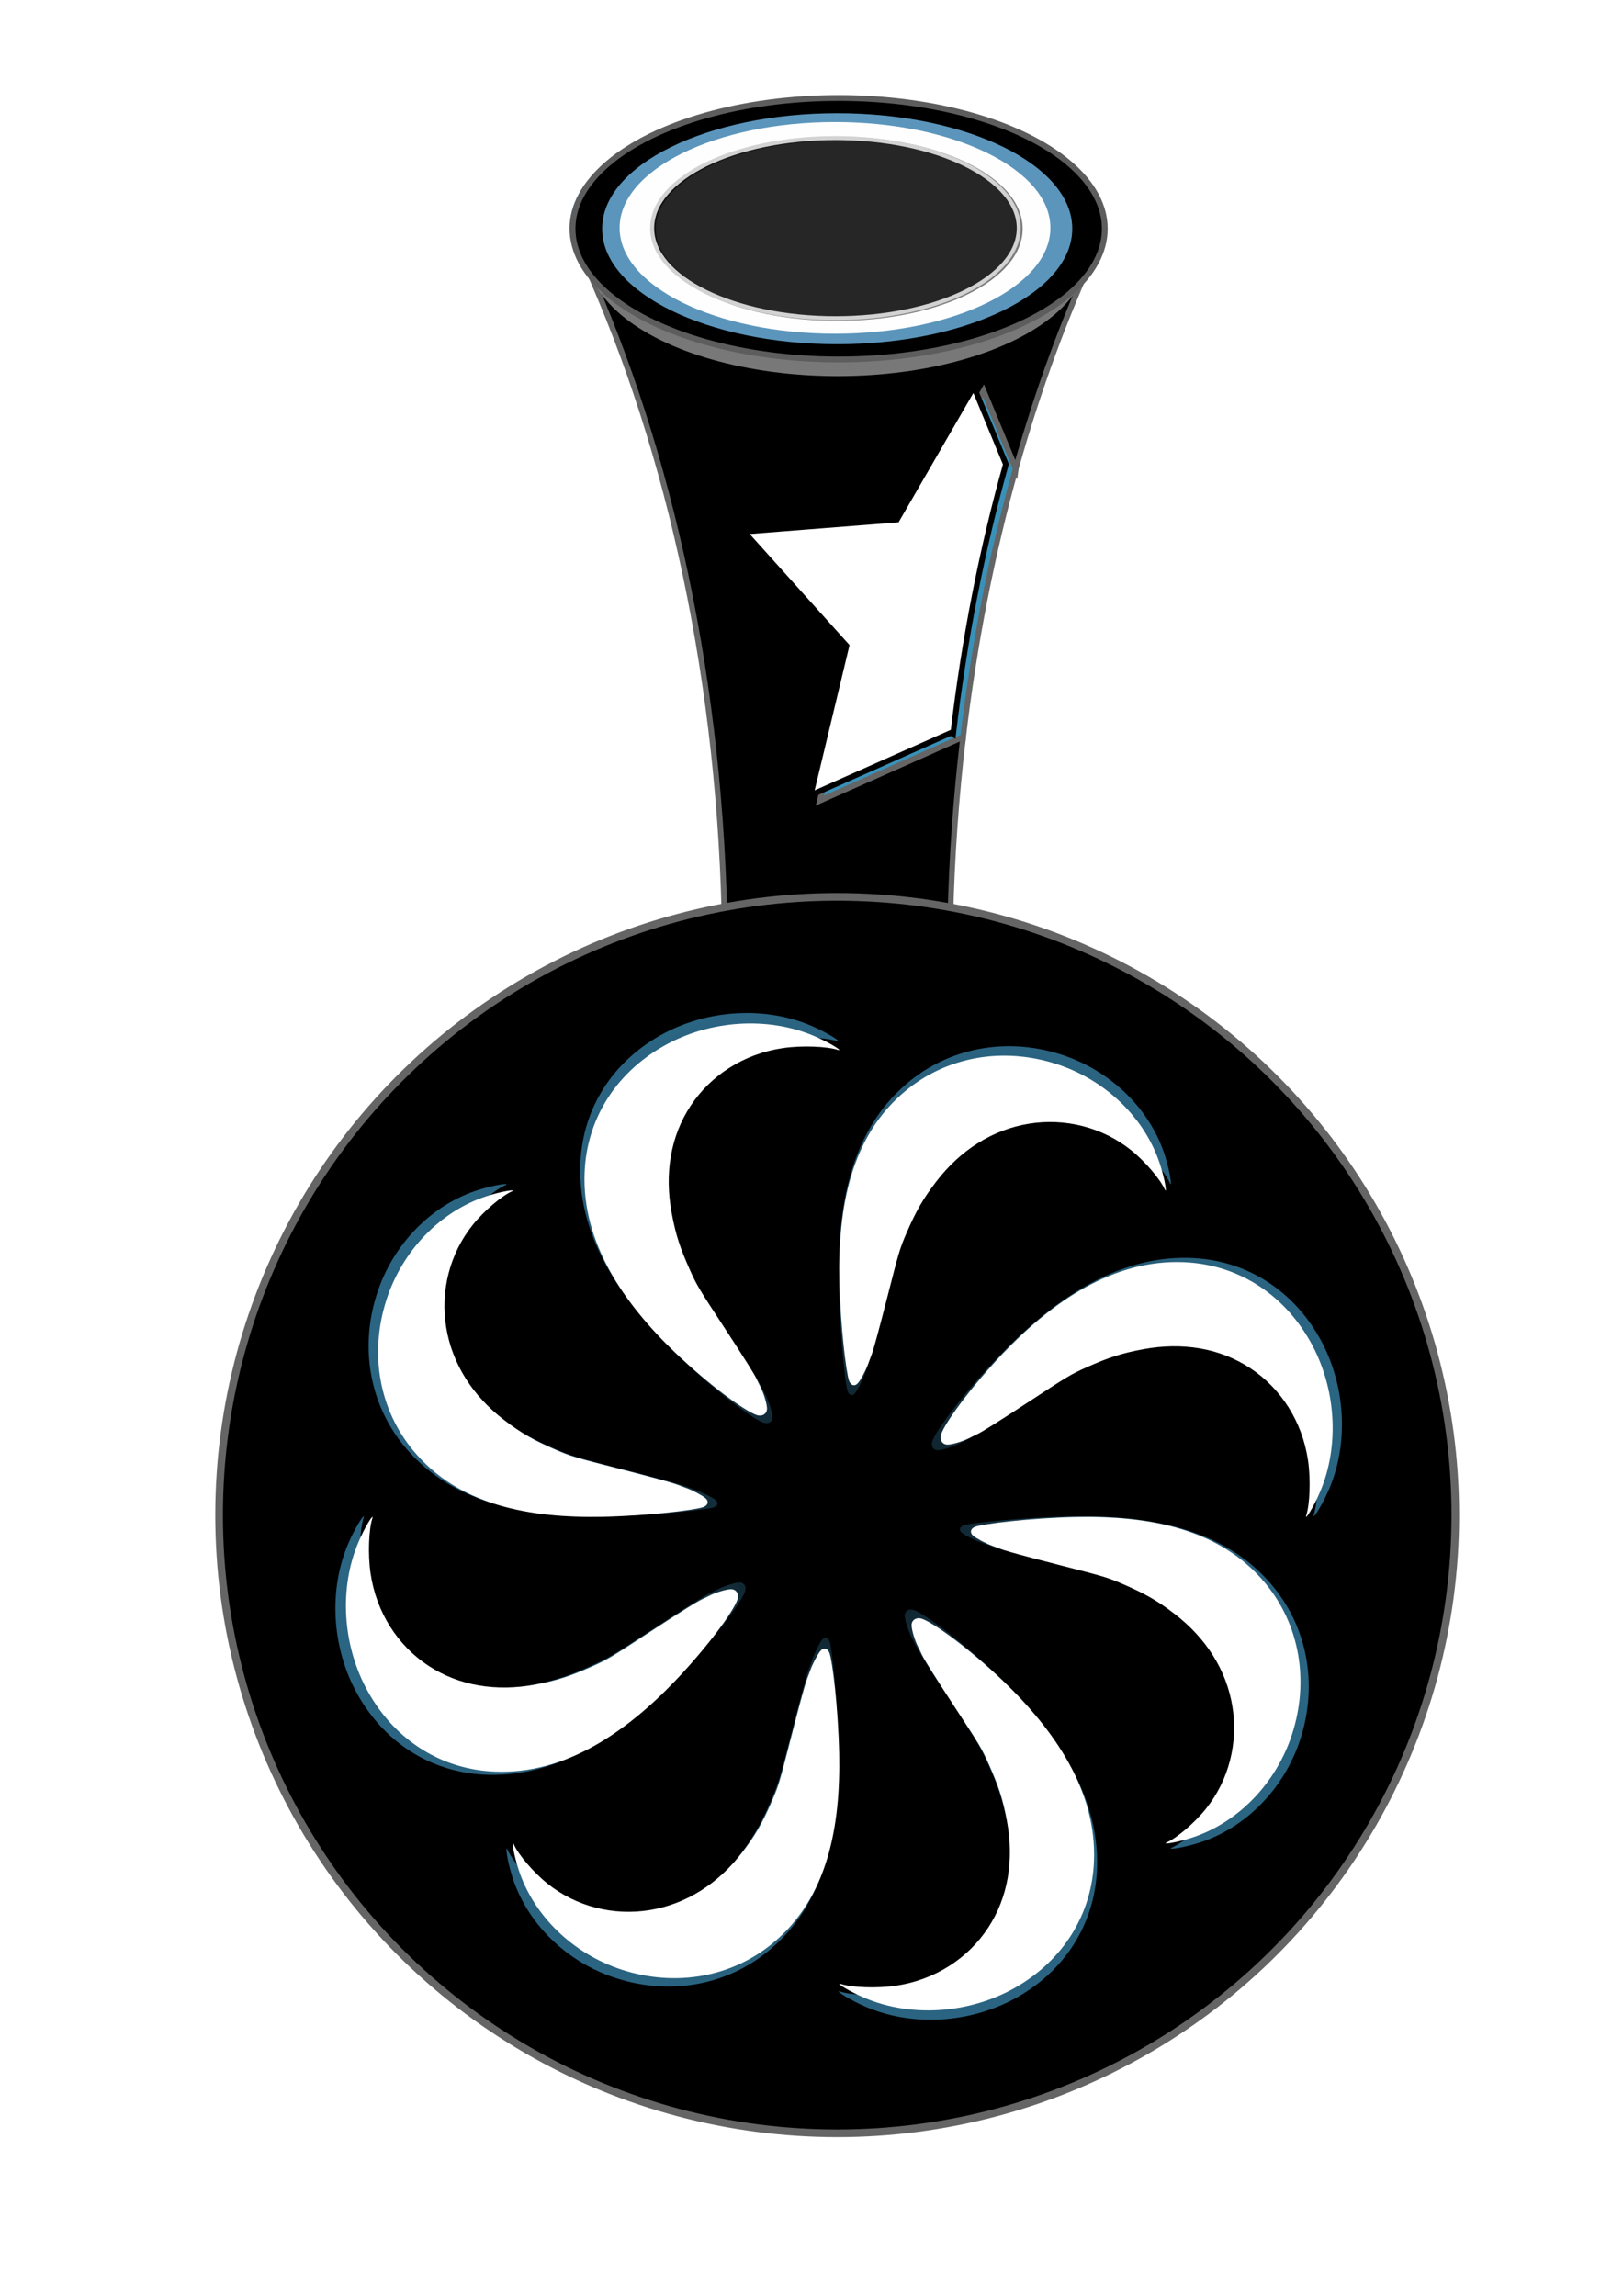 <?xml version="1.0" encoding="UTF-8" standalone="no"?>
<svg
   xmlns:dc="http://purl.org/dc/elements/1.1/"
   xmlns:cc="http://creativecommons.org/ns#"
   xmlns:rdf="http://www.w3.org/1999/02/22-rdf-syntax-ns#"
   xmlns:svg="http://www.w3.org/2000/svg"
   xmlns="http://www.w3.org/2000/svg"
   xmlns:xlink="http://www.w3.org/1999/xlink"
   xmlns:sodipodi="http://sodipodi.sourceforge.net/DTD/sodipodi-0.dtd"
   xmlns:inkscape="http://www.inkscape.org/namespaces/inkscape"
   width="210mm"
   height="297mm"
   viewBox="0 0 210 297"
   version="1.1"
   id="svg8"
   inkscape:version="1.0 (4035a4fb49, 2020-05-01)"
   sodipodi:docname="drawing-1.svg">
  <defs
     id="defs2">
    <linearGradient
       inkscape:collect="always"
       id="linearGradient2844">
      <stop
         style="stop-color:#000000;stop-opacity:1;"
         offset="0"
         id="stop2840" />
      <stop
         style="stop-color:#53c5ff;stop-opacity:0.512"
         offset="1"
         id="stop2842" />
    </linearGradient>
    <inkscape:path-effect
       effect="skeletal"
       id="path-effect2816"
       is_visible="true"
       lpeversion="1"
       pattern="M 0,0 H 1"
       copytype="repeated_stretched"
       prop_scale="1"
       scale_y_rel="false"
       spacing="0"
       normal_offset="0"
       tang_offset="0"
       prop_units="false"
       vertical_pattern="false"
       hide_knot="false"
       fuse_tolerance="0" />
    <inkscape:path-effect
       fuse_tolerance="0"
       hide_knot="false"
       vertical_pattern="false"
       prop_units="false"
       tang_offset="0"
       normal_offset="0"
       spacing="0"
       scale_y_rel="false"
       prop_scale="1.72"
       copytype="repeated_stretched"
       pattern="m 368.793,726.323 c -10.795,1.517 -20.32,6.209 -27.869,13.758 -9.842,9.807 -15.169,23.354 -14.534,36.689 0.494,9.278 3.845,16.616 8.643,18.909 1.976,0.917 5.891,1.058 7.867,0.212 1.764,-0.706 3.669,-2.505 4.198,-3.845 0.119,-0.305 0.262,-0.667 0.398,-1.008 0.429,-0.83 0.585,-1.664 0.65,-2.529 0.065,-0.867 0.083,-1.112 0.119,-1.737 0.086,-1.548 0.128,-4.553 0.104,-7.99 -0.035,-8.784 0,-9.172 0.917,-12.629 1.199,-4.516 2.011,-6.562 4.233,-10.724 7.479,-14.041 22.049,-22.931 37.641,-22.931 3.669,0 8.855,0.6 10.83,1.27 1.27,0.423 -1.446,-1.305 -4.445,-2.822 -8.502,-4.339 -18.909,-5.997 -28.751,-4.621 z"
       lpeversion="1"
       is_visible="true"
       id="path-effect1116"
       effect="skeletal" />
    <inkscape:path-effect
       effect="skeletal"
       id="path-effect1105"
       is_visible="true"
       lpeversion="1"
       pattern="m 368.793,726.323 c -10.795,1.517 -20.32,6.209 -27.869,13.758 -9.842,9.807 -15.169,23.354 -14.534,36.689 0.494,9.278 3.845,16.616 8.643,18.909 1.976,0.917 5.891,1.058 7.867,0.212 1.764,-0.706 3.669,-2.505 4.198,-3.845 0.119,-0.305 0.262,-0.667 0.398,-1.008 0.429,-0.83 0.585,-1.664 0.65,-2.529 0.065,-0.867 0.083,-1.112 0.119,-1.737 0.086,-1.548 0.128,-4.553 0.104,-7.99 -0.035,-8.784 0,-9.172 0.917,-12.629 1.199,-4.516 2.011,-6.562 4.233,-10.724 7.479,-14.041 22.049,-22.931 37.641,-22.931 3.669,0 8.855,0.6 10.83,1.27 1.27,0.423 -1.446,-1.305 -4.445,-2.822 -8.502,-4.339 -18.909,-5.997 -28.751,-4.621 z"
       copytype="repeated_stretched"
       prop_scale="1.72"
       scale_y_rel="false"
       spacing="0"
       normal_offset="0"
       tang_offset="0"
       prop_units="false"
       vertical_pattern="false"
       hide_knot="false"
       fuse_tolerance="0" />
    <inkscape:path-effect
       effect="skeletal"
       id="path-effect920"
       is_visible="true"
       lpeversion="1"
       pattern="m 368.793,726.323 c -10.795,1.517 -20.32,6.209 -27.869,13.758 -9.842,9.807 -15.169,23.354 -14.534,36.689 0.494,9.278 3.845,16.616 8.643,18.909 1.976,0.917 5.891,1.058 7.867,0.212 1.764,-0.706 3.669,-2.505 4.198,-3.845 0.119,-0.305 0.262,-0.667 0.398,-1.008 0.429,-0.83 0.585,-1.664 0.65,-2.529 0.065,-0.867 0.083,-1.112 0.119,-1.737 0.086,-1.548 0.128,-4.553 0.104,-7.99 -0.035,-8.784 0,-9.172 0.917,-12.629 1.199,-4.516 2.011,-6.562 4.233,-10.724 7.479,-14.041 22.049,-22.931 37.641,-22.931 3.669,0 8.855,0.6 10.83,1.27 1.27,0.423 -1.446,-1.305 -4.445,-2.822 -8.502,-4.339 -18.909,-5.997 -28.751,-4.621 z"
       copytype="repeated_stretched"
       prop_scale="1"
       scale_y_rel="false"
       spacing="0"
       normal_offset="0"
       tang_offset="0"
       prop_units="false"
       vertical_pattern="false"
       hide_knot="false"
       fuse_tolerance="0" />
    <filter
       inkscape:collect="always"
       style="color-interpolation-filters:sRGB"
       id="filter1206"
       x="-0.083"
       width="1.166"
       y="-0.083"
       height="1.166">
      <feGaussianBlur
         inkscape:collect="always"
         stdDeviation="10.93"
         id="feGaussianBlur1208" />
    </filter>
    <radialGradient
       inkscape:collect="always"
       xlink:href="#linearGradient2844"
       id="radialGradient2846"
       cx="695.435"
       cy="613.651"
       fx="695.435"
       fy="613.651"
       r="158.24"
       gradientTransform="matrix(0.316,-1.018,0.919,0.285,-91.978,1144.707)"
       gradientUnits="userSpaceOnUse" />
    <filter
       inkscape:collect="always"
       style="color-interpolation-filters:sRGB"
       id="filter2968"
       x="-0.053"
       width="1.106"
       y="-0.108"
       height="1.216">
      <feGaussianBlur
         inkscape:collect="always"
         stdDeviation="2.463"
         id="feGaussianBlur2970" />
    </filter>
    <filter
       inkscape:collect="always"
       style="color-interpolation-filters:sRGB"
       id="filter2990"
       x="-0.059"
       width="1.118"
       y="-0.12"
       height="1.239">
      <feGaussianBlur
         inkscape:collect="always"
         stdDeviation="3.959"
         id="feGaussianBlur2992" />
    </filter>
    <filter
       inkscape:collect="always"
       style="color-interpolation-filters:sRGB"
       id="filter3106"
       x="-0.13"
       width="1.26"
       y="-0.265"
       height="1.53">
      <feGaussianBlur
         inkscape:collect="always"
         stdDeviation="5.998"
         id="feGaussianBlur3108" />
    </filter>
    <filter
       inkscape:collect="always"
       style="color-interpolation-filters:sRGB"
       id="filter3220"
       x="-0.283"
       width="1.566"
       y="-0.182"
       height="1.363">
      <feGaussianBlur
         inkscape:collect="always"
         stdDeviation="30.083"
         id="feGaussianBlur3222" />
    </filter>
  </defs>
  <sodipodi:namedview
     id="base"
     pagecolor="#ffffff"
     bordercolor="#666666"
     borderopacity="1.0"
     inkscape:pageopacity="0.0"
     inkscape:pageshadow="2"
     inkscape:zoom="0.49497475"
     inkscape:cx="301.956"
     inkscape:cy="359.15787"
     inkscape:document-units="mm"
     inkscape:current-layer="layer1"
     inkscape:document-rotation="0"
     showgrid="false"
     inkscape:snap-bbox="true"
     inkscape:snap-bbox-midpoints="true"
     inkscape:snap-global="true"
     inkscape:window-width="1920"
     inkscape:window-height="1057"
     inkscape:window-x="1432"
     inkscape:window-y="-8"
     inkscape:window-maximized="1" />
  <g
     inkscape:label="Layer 1"
     inkscape:groupmode="layer"
     id="layer1">
    <g
       transform="translate(2.673,8.6)"
       id="g893">
      <path
         d="m 128.76,52.017 -4.17,-10.07 -9.981,17.259 -19.876,1.562 13.33,14.826 -4.656,19.386 18.22,-8.097 0.284,0.174 c 1.436,-12.292 3.757,-24.04 6.849,-35.042 z"
         style="fill:#3991b8;fill-opacity:1;stroke:#656565;stroke-width:0.727;stroke-miterlimit:4;stroke-dasharray:none;stroke-opacity:1"
         id="path958-2-3" />
      <path
         d="m 72.079,23.346 c 11.2,23.854 18.181,53.67 18.981,86.251 4.436,-0.655 9.018,-1.018 13.672,-1.018 5.309,0 10.472,0.509 15.563,1.382 0.191,-7.805 0.745,-15.45 1.616,-22.901 l -0.284,-0.174 -18.22,8.097 4.656,-19.386 -13.33,-14.826 19.876,-1.562 9.981,-17.259 4.17,10.07 c 2.876,-10.233 6.409,-19.825 10.516,-28.599 0,0 -67.197,0.073 -67.197,-0.073 z"
         style="fill:#000000;fill-opacity:1;stroke:#656565;stroke-width:0.727;stroke-miterlimit:4;stroke-dasharray:none;stroke-opacity:1"
         id="path3163" />
      <ellipse
         id="ellipse2976"
         ry="80.766"
         rx="39.678"
         cy="-693.279"
         cx="228.808"
         class="st1"
         transform="matrix(0,0.426,-0.426,0,-189.91,-76.56)"
         style="fill:#64a1cc;fill-opacity:1;stroke-width:1.763;filter:url(#filter2990)" />
      <ellipse
         id="ellipse2882"
         ry="32.41"
         rx="15.922"
         cy="-105.71"
         cx="24.135"
         class="st1"
         transform="rotate(90)"
         style="fill:#929292;fill-opacity:0.819;stroke-width:0.708" />
      <ellipse
         style="fill:#000000;fill-opacity:1;stroke:#5d5d5d;stroke-width:0.752;stroke-opacity:1"
         transform="rotate(90)"
         class="st1"
         cx="20.987"
         cy="-105.842"
         rx="16.916"
         ry="34.433"
         id="ellipse960-8-7" />
      <ellipse
         id="ellipse3016"
         ry="30.414"
         rx="14.941"
         cy="-105.653"
         cx="20.987"
         class="st1"
         transform="rotate(90)"
         style="fill:#5b95bb;fill-opacity:1;stroke-width:0.664" />
      <ellipse
         style="fill:#fefefe;fill-opacity:1;stroke-width:1.207;filter:url(#filter3106)"
         transform="matrix(0,0.504,-0.504,0,-244.206,-111.068)"
         class="st1"
         cx="261.801"
         cy="-693.601"
         rx="27.165"
         ry="55.295"
         id="ellipse3018" />
      <ellipse
         id="ellipse2880"
         ry="23.736"
         rx="11.661"
         cy="-105.653"
         cx="20.987"
         class="st1"
         transform="rotate(90)"
         style="fill:#262626;fill-opacity:1;stroke-width:0.518" />
      <ellipse
         style="fill:none;fill-opacity:1;stroke:#000000;stroke-width:0.518;stroke-opacity:0.514"
         transform="rotate(90)"
         class="st1"
         cx="20.987"
         cy="-105.653"
         rx="11.661"
         ry="23.736"
         id="ellipse2884" />
      <ellipse
         id="ellipse2886"
         ry="55.675"
         rx="27.351"
         cy="-693.279"
         cx="228.808"
         class="st1"
         transform="matrix(0,0.426,-0.426,0,-189.91,-76.56)"
         style="fill:none;fill-opacity:1;stroke:#d2d2d2;stroke-width:1.216;stroke-opacity:1;filter:url(#filter2968)" />
      <path
         id="path3166"
         style="fill:#ffffff;fill-opacity:1;stroke:#000000;stroke-width:5.449;stroke-miterlimit:4;stroke-dasharray:none;stroke-opacity:1;filter:url(#filter3220)"
         d="m 2794.623,1221.994 -31.248,-75.455 -74.787,129.324 -148.932,11.707 99.885,111.09 -34.889,145.262 136.52,-60.668 2.131,1.307 c 10.762,-92.102 28.153,-180.132 51.32,-262.566 z"
         transform="matrix(0.133,0,0,0.133,-244.206,-111.068)" />
    </g>
    <circle
       style="fill:#000000;fill-opacity:1;stroke:#656565;stroke-width:0.988;stroke-miterlimit:4;stroke-dasharray:none;stroke-opacity:1"
       id="path1112"
       cx="108.326"
       cy="195.998"
       r="79.977" />
    <g
       id="g2974"
       transform="matrix(0.426,0,0,0.426,-185.348,-64.284)">
      <path
         d="m 830.159,678.695 c 5.3,-16.792 1.825,-34.127 -9.02,-46.758 -14.724,-17.211 -37.575,-20.946 -60.959,-20.518 -14.438,0.297 -29.883,1.954 -32.2,2.626 -1.52,0.459 -1.843,1.574 -0.53,2.497 0.968,0.719 4.065,2.24 6.089,2.945 0.509,0.176 1.061,0.371 1.626,0.574 1.341,0.527 2.666,0.941 4.097,1.339 1.665,0.463 1.574,0.44 2.846,0.79 2.416,0.664 7.596,2.03 13.133,3.441 14.273,3.655 15.287,3.909 20.571,6.156 6.688,2.844 10.683,5.01 16.293,9.183 10.204,7.578 16.833,17.594 18.897,28.887 2.046,11.194 -0.646,22.844 -7.866,31.842 -3.521,4.389 -9.047,8.961 -12.086,10.263 -1.741,0.758 2.987,0.191 7.984,-1.373 14.242,-4.396 26.237,-16.45 31.124,-31.894 z m -86.112,78.731 c 15.47,-8.756 23.972,-23.544 24.268,-39.996 0.436,-22.074 -13.135,-41.298 -29.758,-57.256 -10.966,-10.476 -22.357,-18.999 -25.744,-20.29 -1.681,-0.617 -3.077,0.225 -2.904,1.922 0.097,1.35 1.178,4.572 2.201,6.55 0.25,0.481 0.521,1.01 0.793,1.549 0.61,1.317 1.312,2.54 2.098,3.806 0.872,1.405 0.912,1.472 1.571,2.524 1.353,2.159 4.241,6.648 7.408,11.476 8.127,12.424 8.678,13.266 11.084,18.546 3.041,6.678 4.533,10.946 5.918,17.847 2.514,12.481 0.841,24.314 -5.28,33.986 -6.071,9.592 -16.247,16.407 -28.399,18.202 -5.919,0.874 -13.611,0.519 -16.979,-0.602 -0.341,-0.111 -0.499,-0.122 -0.502,-0.05 0,0 0,0 0,0 0,0 0,0 0,0 0,0 0,0 0,0 0,0 0,0 0,0 0,0 0,0 0,0 0,0 0,0 0,0 -9e-5,0.002 -9e-5,0.004 0,0.005 0,0 0,0 0,0 0,0 0,0 0,0 0,0 0,0 0,0 0,0 0,0 0,0 0,0 0,0 0,0 0,0 0,0 0,0 0,0 0,0 0,0 0,0 0,0 0,0 0,0 0,0 0,0 0,0 0,0 0,0 0,0 0,0 0,0 0,0 0,0 0,0 0,0 0,0 0,0 0,0 0,0 0,0 0,0 0,0 0,0 0,0 0,0 0,0 0,0 0,0 0,0 0,0 0,0 0,0 0,0 0,0 0,0 0,0 0,0 0,0 0,0 0,0 0,0 0,0 0,0 0,0 0.019,0.386 3.59,2.635 7.698,4.447 14.329,6.385 32.357,5.341 46.528,-2.665 z m -121.537,-5.704 c 16.792,5.3 34.127,1.825 46.758,-9.02 17.211,-14.724 20.946,-37.575 20.518,-60.959 -0.297,-14.438 -1.954,-29.883 -2.626,-32.2 -0.459,-1.52 -1.574,-1.843 -2.497,-0.53 -0.719,0.968 -2.24,4.065 -2.945,6.089 -0.176,0.509 -0.371,1.061 -0.574,1.626 -0.527,1.341 -0.941,2.666 -1.339,4.097 -0.463,1.665 -0.44,1.574 -0.79,2.846 -0.664,2.416 -2.03,7.596 -3.441,13.133 -3.655,14.273 -3.909,15.287 -6.156,20.571 -2.844,6.688 -5.01,10.683 -9.183,16.293 -7.578,10.204 -17.594,16.833 -28.887,18.897 -11.194,2.046 -22.844,-0.646 -31.842,-7.866 -4.389,-3.521 -8.961,-9.047 -10.263,-12.086 -0.758,-1.741 -0.191,2.987 1.373,7.984 4.396,14.242 16.45,26.237 31.894,31.124 z M 543.779,665.61 c 8.756,15.47 23.544,23.972 39.996,24.268 22.074,0.436 41.298,-13.135 57.256,-29.758 10.476,-10.966 18.999,-22.357 20.29,-25.744 0.617,-1.681 -0.225,-3.077 -1.922,-2.904 -1.35,0.097 -4.572,1.178 -6.55,2.201 -0.481,0.25 -1.01,0.521 -1.549,0.793 -1.317,0.61 -2.54,1.312 -3.806,2.098 -1.405,0.872 -1.472,0.912 -2.524,1.571 -2.159,1.353 -6.648,4.241 -11.476,7.408 -12.424,8.127 -13.266,8.678 -18.546,11.084 -6.678,3.041 -10.946,4.533 -17.847,5.918 -12.481,2.514 -24.314,0.841 -33.986,-5.28 -9.592,-6.071 -16.407,-16.247 -18.202,-28.399 -0.874,-5.919 -0.519,-13.611 0.602,-16.979 0.111,-0.339 0.122,-0.497 0.051,-0.502 0,0 0,0 0,0 0,0 0,0 0,0 0,0 0,0 0,0 0,0 -10e-6,0 -10e-6,0 0,0 0,0 0,0 0,0 0,0 0,0 -0.002,-1.8e-4 -0.005,-1.8e-4 -0.008,0 0,0 0,0 0,0 0,0 0,0 0,0 0,0 0,0 0,0 0,0 0,0 0,0 0,0 0,0 0,0 0,0 0,0 0,0 0,0 0,0 0,0 0,0 0,0 0,0 0,0 0,0 0,0 0,0 0,0 0,0 0,0 0,0 0,0 0,0 0,0 0,0 0,0 0,0 0,0 0,0 0,0 0,0 0,0 0,0 0,0 0,0 0,0 0,0 0,0 0,0 0,0 0,0 0,0 0,0 0,0 0,0 0,0 0,0 0,0 0,0 0,0 0,0 0,0 -0.389,0.027 -2.635,3.594 -4.446,7.698 -6.385,14.329 -5.341,32.357 2.665,46.528 z m 5.704,-121.537 c -5.3,16.792 -1.825,34.127 9.02,46.758 14.724,17.211 37.575,20.946 60.959,20.518 14.438,-0.297 29.883,-1.954 32.2,-2.626 1.52,-0.459 1.843,-1.574 0.53,-2.497 -0.968,-0.719 -4.065,-2.24 -6.089,-2.945 -0.509,-0.176 -1.061,-0.371 -1.626,-0.574 -1.341,-0.527 -2.666,-0.941 -4.097,-1.339 -1.665,-0.463 -1.574,-0.44 -2.846,-0.79 -2.416,-0.664 -7.596,-2.03 -13.133,-3.441 -14.273,-3.655 -15.287,-3.909 -20.571,-6.156 -6.688,-2.844 -10.683,-5.01 -16.293,-9.183 -10.204,-7.578 -16.833,-17.594 -18.897,-28.887 -2.046,-11.194 0.646,-22.844 7.866,-31.842 3.521,-4.389 9.047,-8.961 12.086,-10.263 1.741,-0.758 -2.987,-0.191 -7.984,1.373 -14.242,4.396 -26.237,16.45 -31.124,31.894 z m 86.112,-78.731 c -15.47,8.756 -23.972,23.544 -24.268,39.996 -0.436,22.074 13.135,41.298 29.758,57.256 10.966,10.476 22.357,18.999 25.744,20.29 1.681,0.617 3.077,-0.225 2.904,-1.922 -0.097,-1.35 -1.178,-4.572 -2.201,-6.55 -0.25,-0.481 -0.521,-1.01 -0.793,-1.549 -0.61,-1.317 -1.312,-2.54 -2.098,-3.806 -0.872,-1.405 -0.912,-1.472 -1.571,-2.524 -1.353,-2.159 -4.241,-6.648 -7.408,-11.476 -8.127,-12.424 -8.678,-13.266 -11.084,-18.546 -3.041,-6.678 -4.533,-10.946 -5.918,-17.847 -2.514,-12.481 -0.841,-24.314 5.28,-33.986 6.071,-9.592 16.247,-16.407 28.399,-18.202 5.919,-0.874 13.611,-0.519 16.979,0.602 0.338,0.11 0.496,0.122 0.502,0.052 0,0 0,0 0,0 0,0 0,0 0,0 2.8e-4,-0.003 2.7e-4,-0.006 0,-0.009 0,0 0,0 0,0 -0.033,-0.392 -3.597,-2.636 -7.698,-4.445 -14.329,-6.385 -32.357,-5.341 -46.528,2.665 z m 121.537,5.704 c -16.792,-5.3 -34.127,-1.825 -46.758,9.02 -17.211,14.724 -20.946,37.575 -20.518,60.959 0.297,14.438 1.954,29.883 2.626,32.2 0.459,1.52 1.574,1.843 2.497,0.53 0.719,-0.968 2.24,-4.065 2.945,-6.089 0.176,-0.509 0.371,-1.061 0.574,-1.626 0.527,-1.341 0.941,-2.666 1.339,-4.097 0.463,-1.665 0.44,-1.574 0.79,-2.846 0.664,-2.416 2.03,-7.596 3.441,-13.133 3.655,-14.273 3.909,-15.287 6.156,-20.571 2.844,-6.688 5.01,-10.683 9.183,-16.293 7.578,-10.204 17.594,-16.833 28.887,-18.897 11.194,-2.046 22.844,0.646 31.842,7.866 4.389,3.521 8.961,9.047 10.263,12.086 0.758,1.741 0.191,-2.987 -1.373,-7.984 -4.396,-14.242 -16.45,-26.237 -31.893,-31.124 z m 78.731,86.112 c -8.756,-15.47 -23.544,-23.972 -39.996,-24.268 -22.074,-0.436 -41.298,13.135 -57.256,29.758 -10.476,10.966 -18.999,22.357 -20.29,25.744 -0.617,1.681 0.225,3.077 1.922,2.904 1.35,-0.097 4.572,-1.178 6.55,-2.201 0.481,-0.25 1.01,-0.521 1.549,-0.793 1.317,-0.61 2.54,-1.312 3.806,-2.098 1.405,-0.872 1.472,-0.912 2.524,-1.571 2.159,-1.353 6.648,-4.241 11.476,-7.408 12.424,-8.127 13.266,-8.678 18.546,-11.084 6.678,-3.041 10.946,-4.533 17.847,-5.918 12.481,-2.514 24.314,-0.841 33.986,5.28 9.592,6.071 16.407,16.247 18.202,28.399 0.874,5.919 0.519,13.611 -0.602,16.979 -0.637,1.953 2.193,-2.187 4.402,-7.196 6.385,-14.329 5.341,-32.357 -2.665,-46.528 z"
         sodipodi:ry="97.221321"
         sodipodi:rx="97.221321"
         sodipodi:cy="611.38397"
         sodipodi:cx="689.8208"
         sodipodi:type="arc"
         inkscape:path-effect="#path-effect1105"
         id="path909"
         style="fill:url(#radialGradient2846);fill-opacity:1;stroke-width:0.602" />
      <path
         d="m 838.85,683.252 c 5.574,-17.336 2.243,-35.182 -8.53,-48.232 -14.605,-17.757 -37.541,-21.795 -60.889,-21.331 -14.741,0.329 -29.578,2.167 -32.225,3.112 -1.531,0.567 -1.883,1.904 -0.594,2.933 0.972,0.822 4,2.435 6.039,3.174 0.507,0.183 1.058,0.385 1.62,0.596 1.333,0.55 2.66,0.973 4.088,1.374 1.622,0.456 1.615,0.456 2.844,0.796 2.427,0.671 7.582,2.034 13.131,3.447 14.283,3.656 15.277,3.907 20.558,6.205 6.685,2.911 10.639,5.116 16.227,9.409 10.138,7.776 16.667,18.084 18.562,29.703 1.879,11.524 -1.036,23.528 -8.534,32.87 -3.661,4.561 -9.363,9.327 -12.494,10.717 -1.786,0.805 3.04,0.137 8.157,-1.554 14.575,-4.758 26.9,-17.271 32.041,-33.22 z m -89.19,81.557 c 16.034,-8.977 24.989,-24.053 25.626,-40.762 0.893,-22.398 -12.513,-41.88 -29.141,-57.794 -11.055,-10.523 -22.44,-18.777 -26.102,-19.96 -1.766,-0.545 -3.335,0.433 -3.252,2.196 0.022,1.417 1.004,4.683 2.007,6.685 0.244,0.485 0.509,1.019 0.775,1.562 0.59,1.33 1.285,2.559 2.067,3.826 0.857,1.387 0.921,1.494 1.565,2.527 1.354,2.169 4.23,6.645 7.403,11.48 8.134,12.431 8.674,13.259 11.041,18.574 2.994,6.725 4.428,10.995 5.715,17.971 2.331,12.585 0.388,24.568 -6.075,34.369 -6.413,9.726 -16.992,16.653 -29.58,18.506 -6.141,0.904 -14.088,0.563 -17.586,-0.56 -0.354,-0.111 -0.517,-0.122 -0.521,-0.05 0,0 0,0 0,0 0,0 0,0 0,0 0,0 0,0 0,0 0,0 0,0 0,0 0,0 0,0 0,0 0,0 0,0 0,0 0,0 0,0 0,0 0,0 0,0 0,0 0,0 0,0 0,0 0,0 0,0 0,0 0,0 0,0 0,0 0,0 0,0 0,0 0,0 0,0 0,0 0,0 0,0 0,0 0,0 0,0 0,0 0,10e-6 0,10e-6 0,10e-6 0,0 0,0 0,0 0,0 0,0 0,0 0,0 0,0 0,0 0,0 0,0 0,0 0,0 0,0 0,0 -3e-5,0.001 -3e-5,0.003 0,0.005 0,0 0,0 0,0 0,0 0,0 0,0 0,0 0,0 0,0 0.016,0.365 3.74,2.645 7.967,4.44 14.821,6.359 33.395,5.201 48.092,-3.013 z m -125.659,-5.908 c 17.336,5.574 35.182,2.243 48.232,-8.53 17.757,-14.605 21.795,-37.541 21.331,-60.889 -0.329,-14.741 -2.167,-29.578 -3.112,-32.225 -0.567,-1.531 -1.904,-1.883 -2.933,-0.594 -0.822,0.972 -2.435,4 -3.174,6.039 -0.183,0.507 -0.385,1.058 -0.596,1.62 -0.55,1.333 -0.973,2.66 -1.374,4.088 -0.456,1.622 -0.456,1.615 -0.796,2.844 -0.671,2.427 -2.034,7.582 -3.447,13.131 -3.656,14.283 -3.907,15.277 -6.205,20.558 -2.911,6.685 -5.116,10.639 -9.409,16.227 -7.776,10.138 -18.084,16.667 -29.703,18.562 -11.524,1.879 -23.528,-1.036 -32.87,-8.534 -4.561,-3.661 -9.327,-9.363 -10.717,-12.494 -0.805,-1.786 -0.137,3.04 1.554,8.157 4.758,14.575 17.271,26.9 33.22,32.041 z M 542.443,669.711 c 8.977,16.034 24.053,24.989 40.762,25.626 22.398,0.893 41.88,-12.513 57.794,-29.141 10.523,-11.055 18.777,-22.44 19.96,-26.102 0.545,-1.766 -0.433,-3.335 -2.196,-3.252 -1.417,0.022 -4.683,1.004 -6.685,2.007 -0.485,0.244 -1.019,0.509 -1.562,0.775 -1.33,0.59 -2.559,1.285 -3.826,2.067 -1.387,0.857 -1.494,0.921 -2.527,1.565 -2.169,1.354 -6.645,4.23 -11.48,7.403 -12.431,8.134 -13.259,8.674 -18.574,11.041 -6.725,2.994 -10.995,4.428 -17.97,5.715 -12.585,2.331 -24.568,0.388 -34.369,-6.075 -9.726,-6.413 -16.653,-16.992 -18.506,-29.58 -0.904,-6.141 -0.563,-14.088 0.56,-17.586 0.111,-0.353 0.122,-0.516 0.051,-0.521 0,0 0,0 0,0 0,0 0,0 0,0 0,0 0,0 0,0 0,0 0,0 0,0 0,0 0,0 0,0 0,0 0,0 0,0 0,0 0,0 0,0 0,0 0,0 0,0 0,0 0,0 0,0 0,0 0,0 0,0 0,0 0,0 0,0 0,0 0,0 0,0 0,0 0,0 0,0 0,0 0,0 0,0 0,0 0,0 0,0 0,0 0,0 0,0 0,0 0,0 0,0 0,0 0,0 0,0 0,0 0,0 0,0 0,0 0,0 0,0 0,0 0,0 0,0 0,0 0,0 0,0 0,0 0,0 0,0 0,0 0,0 0,0 0,0 0,0 0,0 0,0 0,0 0,0 0,0 0,0 0,0 -0.002,-1.4e-4 -0.004,-1.4e-4 -0.006,0 0,0 0,0 0,0 0,0 0,0 0,0 0,0 0,0 0,0 -0.387,0.023 -2.636,3.721 -4.439,7.967 -6.359,14.821 -5.201,33.395 3.013,48.092 z m 5.908,-125.659 c -5.574,17.336 -2.243,35.182 8.53,48.232 14.605,17.757 37.541,21.795 60.889,21.331 14.741,-0.329 29.578,-2.167 32.225,-3.112 1.531,-0.567 1.883,-1.904 0.594,-2.933 -0.972,-0.822 -4,-2.435 -6.039,-3.174 -0.507,-0.183 -1.058,-0.385 -1.62,-0.596 -1.333,-0.55 -2.66,-0.973 -4.088,-1.374 -1.622,-0.456 -1.615,-0.456 -2.844,-0.796 -2.427,-0.671 -7.582,-2.034 -13.131,-3.447 -14.283,-3.656 -15.277,-3.907 -20.558,-6.205 -6.685,-2.911 -10.639,-5.116 -16.227,-9.409 -10.138,-7.776 -16.667,-18.084 -18.562,-29.703 -1.879,-11.524 1.036,-23.528 8.534,-32.87 3.661,-4.561 9.363,-9.327 12.494,-10.717 1.786,-0.805 -3.04,-0.137 -8.157,1.554 -14.575,4.758 -26.9,17.271 -32.041,33.219 z m 89.19,-81.557 c -16.034,8.977 -24.989,24.053 -25.626,40.762 -0.893,22.398 12.513,41.88 29.141,57.794 11.055,10.523 22.44,18.777 26.102,19.96 1.766,0.545 3.335,-0.433 3.252,-2.196 -0.022,-1.417 -1.004,-4.683 -2.007,-6.685 -0.244,-0.485 -0.509,-1.019 -0.775,-1.562 -0.59,-1.33 -1.285,-2.559 -2.067,-3.826 -0.857,-1.387 -0.921,-1.494 -1.565,-2.527 -1.354,-2.169 -4.23,-6.645 -7.403,-11.48 -8.134,-12.431 -8.674,-13.259 -11.041,-18.574 -2.994,-6.725 -4.428,-10.995 -5.715,-17.971 -2.331,-12.585 -0.388,-24.568 6.075,-34.369 6.413,-9.726 16.992,-16.653 29.58,-18.506 6.141,-0.904 14.088,-0.563 17.586,0.56 0.351,0.111 0.515,0.122 0.52,0.051 0,0 0,0 0,0 0,0 0,0 0,0 1.9e-4,-0.002 1.9e-4,-0.005 0,-0.008 0,0 0,0 0,0 0,0 0,0 0,0 0,0 0,0 0,0 0,0 0,0 0,0 0,0 0,0 0,0 0,0 0,0 0,0 0,0 0,0 0,0 0,0 0,0 0,0 0,0 0,0 0,0 -0.028,-0.39 -3.724,-2.636 -7.967,-4.438 -14.821,-6.359 -33.395,-5.201 -48.092,3.013 z m 125.659,5.908 c -17.336,-5.574 -35.182,-2.243 -48.232,8.53 -17.757,14.605 -21.795,37.541 -21.331,60.889 0.329,14.741 2.167,29.578 3.112,32.225 0.567,1.531 1.904,1.883 2.933,0.594 0.822,-0.972 2.435,-4 3.174,-6.039 0.183,-0.507 0.385,-1.058 0.596,-1.62 0.55,-1.333 0.973,-2.66 1.374,-4.088 0.456,-1.622 0.456,-1.615 0.796,-2.844 0.671,-2.427 2.034,-7.582 3.447,-13.131 3.656,-14.283 3.907,-15.277 6.205,-20.558 2.911,-6.685 5.116,-10.639 9.41,-16.227 7.776,-10.138 18.084,-16.667 29.703,-18.562 11.524,-1.879 23.528,1.036 32.87,8.534 4.561,3.661 9.327,9.363 10.717,12.494 0.805,1.786 0.137,-3.04 -1.554,-8.157 -4.758,-14.575 -17.271,-26.9 -33.219,-32.041 z m 81.557,89.19 c -8.977,-16.034 -24.053,-24.989 -40.762,-25.626 -22.398,-0.893 -41.88,12.513 -57.794,29.141 -10.523,11.055 -18.777,22.44 -19.96,26.102 -0.545,1.766 0.433,3.335 2.196,3.252 1.417,-0.022 4.683,-1.004 6.685,-2.007 0.485,-0.244 1.019,-0.509 1.562,-0.775 1.33,-0.59 2.559,-1.285 3.826,-2.067 1.387,-0.857 1.494,-0.921 2.527,-1.565 2.169,-1.354 6.645,-4.23 11.48,-7.403 12.431,-8.134 13.259,-8.674 18.574,-11.041 6.725,-2.994 10.995,-4.428 17.971,-5.715 12.585,-2.331 24.568,-0.388 34.369,6.075 9.726,6.413 16.653,16.992 18.506,29.58 0.904,6.141 0.563,14.088 -0.56,17.586 -0.635,2.018 2.192,-2.261 4.394,-7.446 6.359,-14.821 5.201,-33.395 -3.013,-48.092 z"
         transform="matrix(0.947,0,0,0.947,33.17,30.423)"
         inkscape:path-effect="#path-effect1116"
         sodipodi:cx="693.60059"
         sodipodi:cy="613.65186"
         sodipodi:rx="102.69199"
         sodipodi:ry="102.69199"
         sodipodi:type="arc"
         style="fill:#ffffff;fill-opacity:1;stroke-width:0.636;filter:url(#filter1206)"
         id="path1114" />
    </g>
  </g>
  <style
     id="style956"
     type="text/css">
	.st0{fill:#666666;}
	.st1{fill:#4D4D4D;}
	.st2{fill:#FF931E;}
	.st3{fill:#FF7300;}
</style>
</svg>
